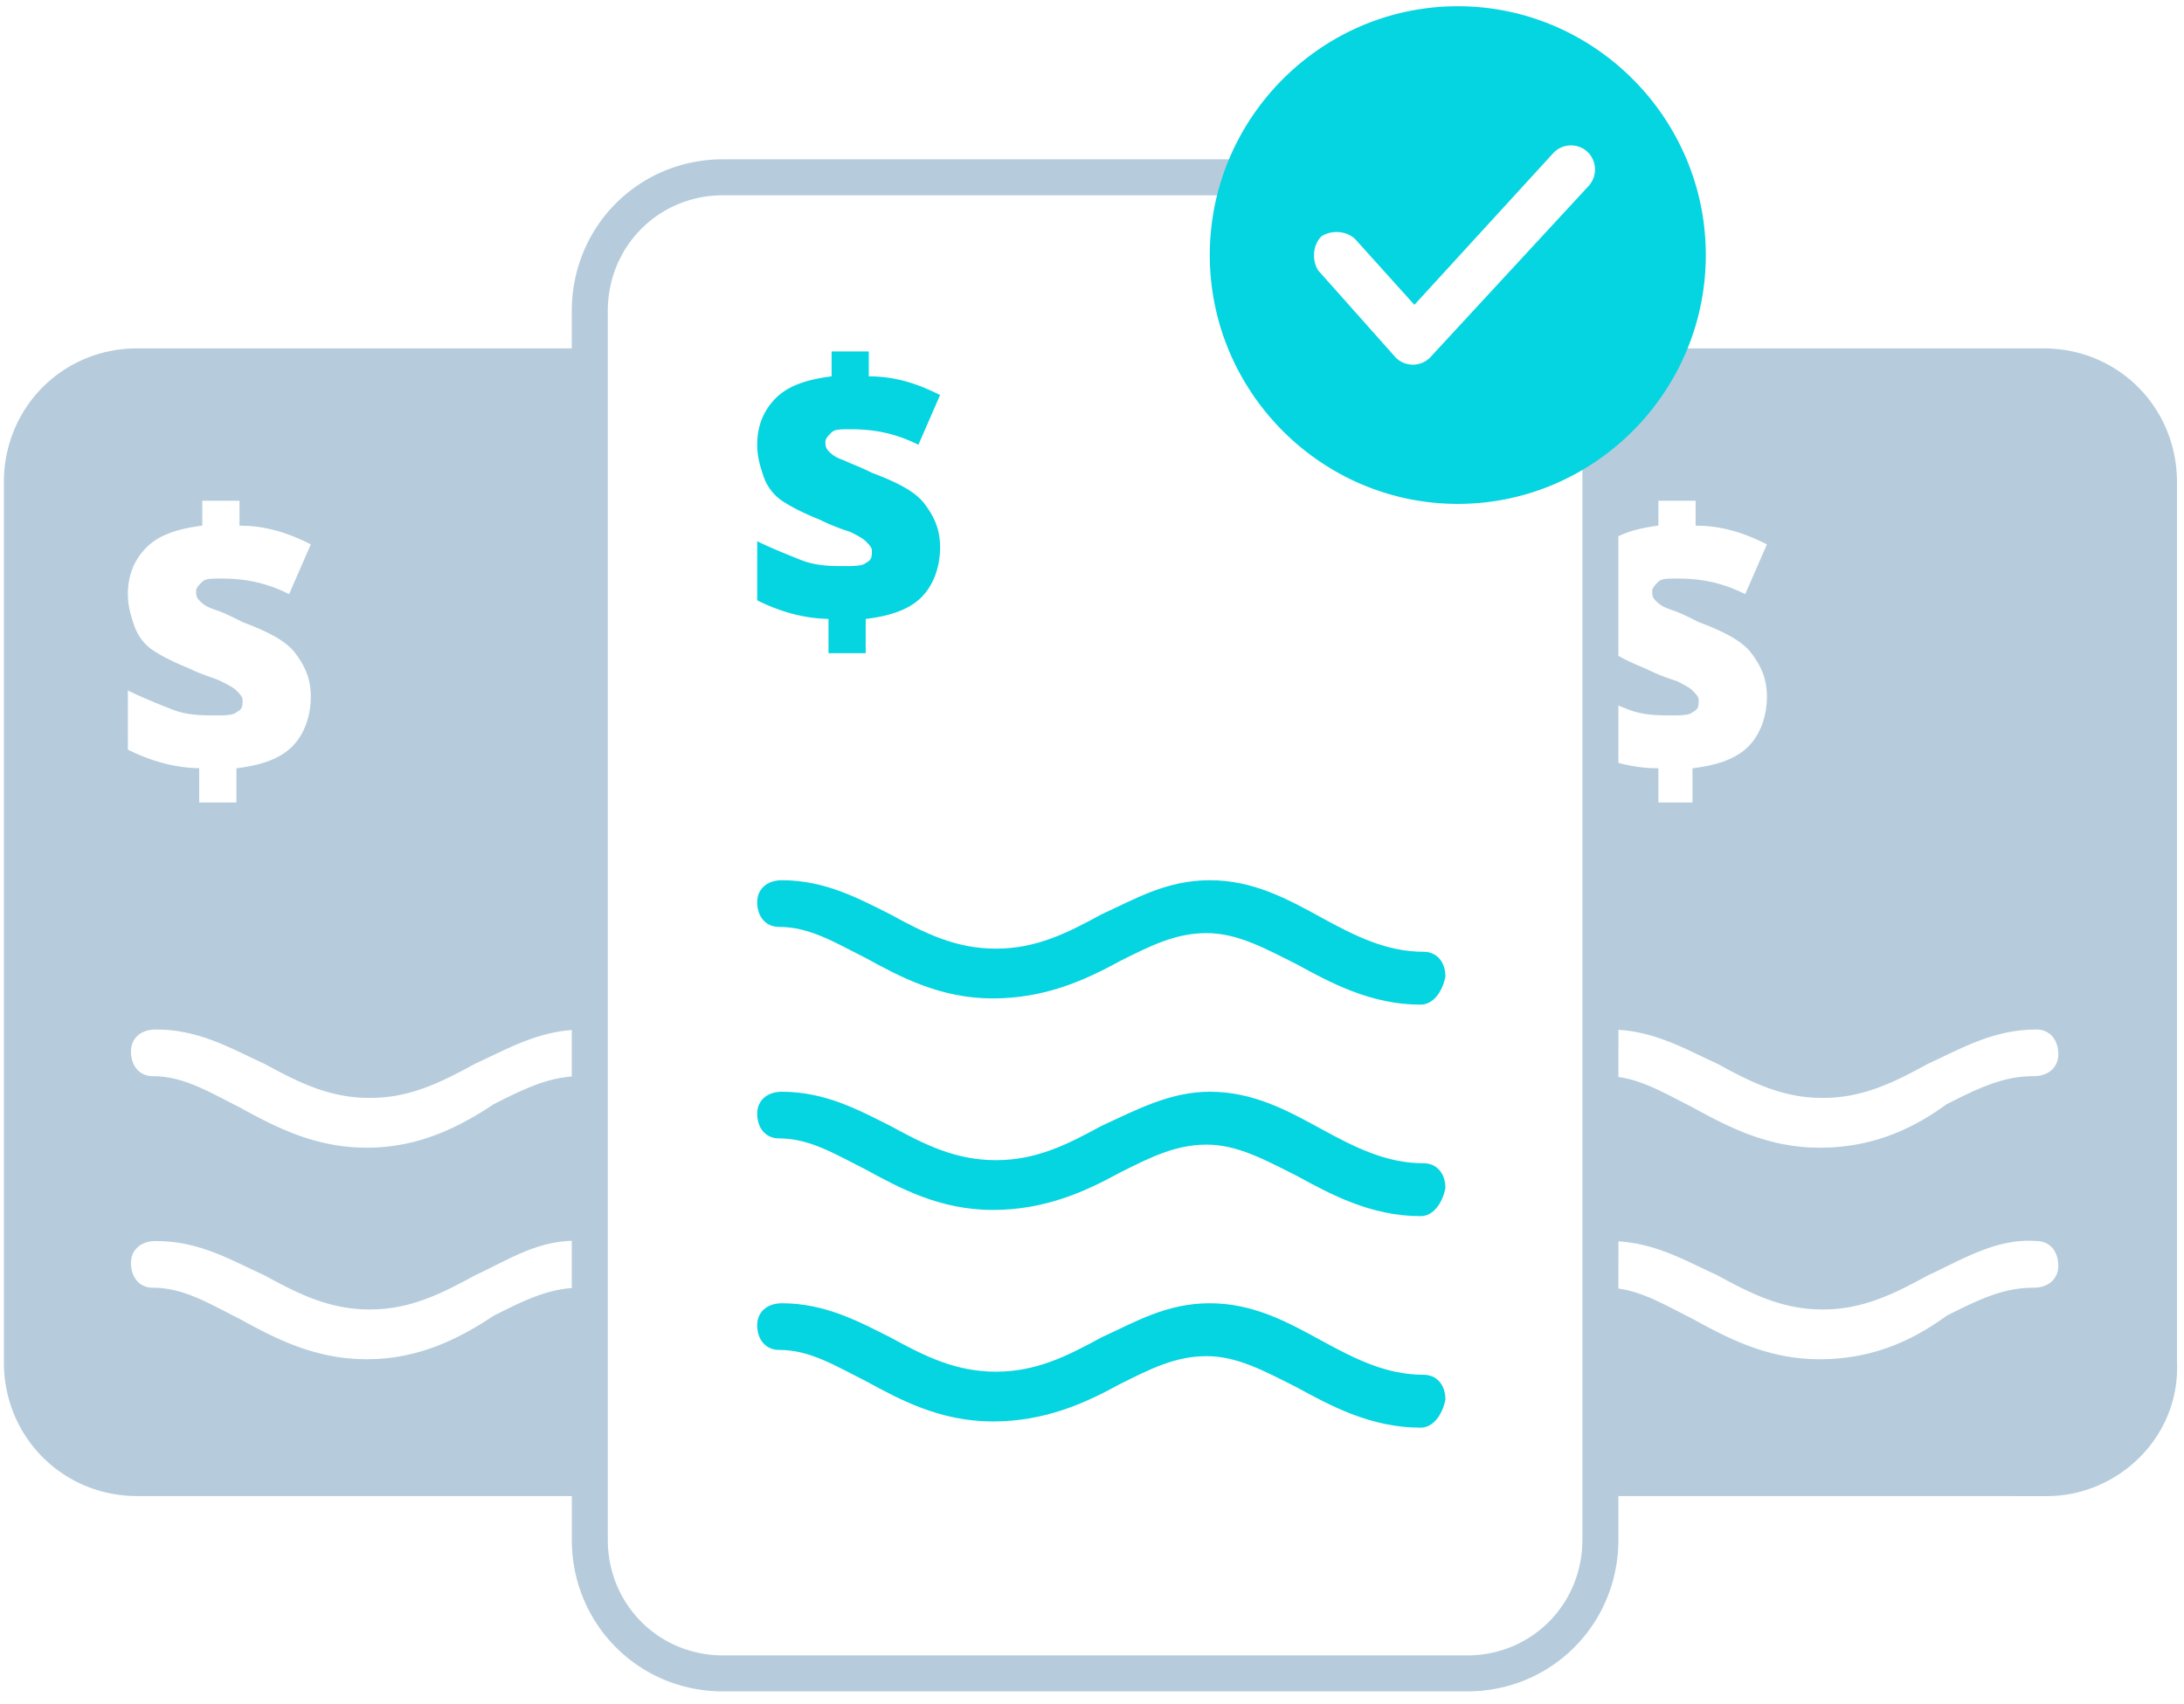 <svg xmlns="http://www.w3.org/2000/svg" data-color-count="2" width="91" height="71" viewBox="0 0 91 71"><g fill="none" fill-rule="evenodd"><path d="M61.13 6.639v1.5h-31c-2.686 0-4.805 2.126-4.805 4.824v51.204c0 2.697 2.119 4.824 4.804 4.824h31c2.685 0 4.804-2.127 4.804-4.824V14.519h19.221c3.1 0 5.554 2.462 5.554 5.574v36.685c.13 3.11-2.454 5.574-5.425 5.574l-17.85-.001v1.816c0 3.446-2.666 6.199-6.07 6.32l-.234.004h-31c-3.515 0-6.304-2.8-6.304-6.324V62.35H5.716c-3.1 0-5.554-2.462-5.554-5.573V20.093c0-3.112 2.454-5.574 5.554-5.574l18.107-.001.001-1.555c0-3.446 2.667-6.2 6.07-6.32l.234-.004h31zm-41.334 46.51c-1.326.725-2.54 1.338-4.061 1.417l-.33.008-.332-.008c-1.52-.079-2.734-.692-4.06-1.418-1.333-.607-2.551-1.33-4.188-1.417l-.333-.009-.135.006c-.565.05-.899.42-.899.902 0 .648.388 1.037.904 1.037 1.292 0 2.325.648 3.617 1.296 1.337.732 2.904 1.579 4.914 1.676l.382.01.36-.009c1.904-.084 3.477-.83 4.936-1.807 1.168-.586 2.125-1.066 3.253-1.152v-1.969c-1.558.048-2.74.848-4.028 1.436zm60.542 0c-1.327.725-2.54 1.338-4.061 1.417l-.331.008-.331-.008c-1.521-.079-2.735-.692-4.06-1.418-1.314-.6-2.518-1.31-4.12-1.413l-.001 1.968c1.057.145 1.976.703 3.087 1.26 1.337.732 2.903 1.579 4.913 1.676l.383.01.36-.008c2.021-.08 3.594-.828 4.935-1.808 1.193-.598 2.165-1.086 3.323-1.157l.294-.01.135-.005c.564-.05.898-.42.898-.902 0-.648-.387-1.037-.904-1.037-1.679-.13-3.1.778-4.52 1.426zM6.492 42.906l-.135.006c-.565.05-.899.42-.899.902 0 .648.388 1.037.904 1.037 1.292 0 2.325.648 3.617 1.296 1.337.732 2.904 1.579 4.914 1.676l.382.01.36-.009c1.904-.084 3.477-.83 4.936-1.806 1.168-.587 2.125-1.067 3.253-1.153v-1.937l-.185.016c-1.467.162-2.606.824-3.843 1.388-1.326.726-2.54 1.34-4.061 1.418l-.33.008-.332-.008c-1.52-.079-2.734-.692-4.06-1.418-1.333-.607-2.551-1.329-4.188-1.417l-.333-.009zm78.366 0l-.333.01c-1.637.087-2.855.809-4.188 1.416-1.326.726-2.54 1.34-4.06 1.418l-.331.008-.331-.008c-1.521-.079-2.735-.692-4.06-1.418-1.314-.599-2.518-1.309-4.12-1.413l-.001 1.968c.969.133 1.822.613 2.814 1.121l.273.14c1.337.731 2.903 1.578 4.913 1.675l.383.01.36-.008c2.021-.08 3.594-.828 4.935-1.807 1.193-.599 2.165-1.087 3.323-1.158l.294-.01.135-.005c.564-.05.898-.42.898-.902 0-.601-.334-.98-.795-1.03l-.109-.007zM70.65 20.87H69.1v1.037c-.662.083-1.218.22-1.668.443v4.983l.073.041c.307.166.666.331 1.078.496.517.26.904.39 1.292.519.258.13.517.26.646.389.129.13.258.259.258.389 0 .259 0 .389-.258.518-.113.114-.424.128-.76.13h-.144c-.517 0-1.163 0-1.809-.26l-.287-.115-.088-.036v2.387l.069.02c.426.111.852.177 1.278.2l.32.008v1.425h1.42V32.02c1.034-.13 1.81-.39 2.326-.908s.775-1.296.775-2.074c0-.778-.258-1.296-.646-1.815-.387-.518-1.162-.907-2.196-1.296-.516-.26-.775-.389-1.162-.519-.388-.13-.517-.259-.646-.388-.13-.13-.13-.26-.13-.39 0-.129.13-.259.259-.388.13-.13.388-.13.775-.13.822 0 1.644.107 2.563.516l.279.132.904-2.074c-.93-.466-1.756-.723-2.665-.77l-.306-.008V20.87zm-60.67 0H8.43v1.037c-1.034.13-1.81.39-2.326.908s-.775 1.166-.775 1.944c0 .519.13.908.259 1.297.129.388.387.777.774 1.037.388.259.905.518 1.55.777.517.26 1.034.39 1.292.519.258.13.517.26.646.389.13.13.258.259.258.389 0 .259 0 .389-.258.518-.113.114-.424.128-.76.13h-.144c-.517 0-1.163 0-1.808-.26a32.156 32.156 0 01-1.484-.622l-.325-.155v2.463c.93.466 1.86.723 2.79.77l.31.008H8.3v1.425h1.55V32.02c1.033-.13 1.808-.39 2.325-.908.517-.518.775-1.296.775-2.074 0-.778-.258-1.296-.646-1.815-.387-.518-1.162-.907-2.196-1.296-.516-.26-.775-.389-1.162-.519-.388-.13-.517-.259-.646-.388-.13-.13-.13-.26-.13-.39 0-.129.13-.259.26-.388.128-.13.387-.13.774-.13.822 0 1.644.107 2.563.516l.279.132.904-2.074c-.93-.466-1.755-.723-2.664-.77l-.307-.008V20.87z" fill="#B6CCDC" fill-rule="nonzero"/><path d="M59.192 41.87c-2.067 0-3.746-.907-5.167-1.685-1.292-.648-2.454-1.296-3.746-1.296-1.292 0-2.325.518-3.617 1.167-1.42.777-3.1 1.555-5.295 1.555-2.196 0-3.875-.907-5.296-1.685-1.292-.648-2.325-1.296-3.617-1.296-.517 0-.904-.39-.904-1.037 0-.519.387-.908 1.033-.908 1.809 0 3.23.778 4.521 1.426 1.421.778 2.713 1.426 4.392 1.426 1.679 0 2.97-.648 4.392-1.426 1.42-.648 2.712-1.426 4.52-1.426 1.809 0 3.23.778 4.65 1.556 1.421.778 2.713 1.426 4.263 1.426.517 0 .904.389.904 1.037-.13.648-.517 1.166-1.033 1.166zm0 8.815c-2.067 0-3.746-.907-5.167-1.685-1.292-.648-2.454-1.296-3.746-1.296-1.292 0-2.325.518-3.617 1.166-1.42.778-3.1 1.556-5.295 1.556-2.196 0-3.875-.907-5.296-1.685-1.292-.648-2.325-1.297-3.617-1.297-.517 0-.904-.388-.904-1.037 0-.518.387-.907 1.033-.907 1.809 0 3.23.778 4.521 1.426 1.421.778 2.713 1.426 4.392 1.426 1.679 0 2.97-.648 4.392-1.426 1.42-.648 2.841-1.426 4.52-1.426 1.809 0 3.23.778 4.65 1.556 1.421.777 2.713 1.425 4.263 1.425.517 0 .904.39.904 1.038-.13.648-.517 1.166-1.033 1.166zm0 8.815c-2.067 0-3.746-.907-5.167-1.685-1.292-.648-2.454-1.296-3.746-1.296-1.292 0-2.325.518-3.617 1.166-1.42.778-3.1 1.556-5.295 1.556-2.196 0-3.875-.908-5.296-1.685-1.292-.649-2.325-1.297-3.617-1.297-.517 0-.904-.389-.904-1.037 0-.518.387-.907 1.033-.907 1.809 0 3.23.778 4.521 1.426 1.421.778 2.713 1.426 4.392 1.426 1.679 0 2.97-.648 4.392-1.426 1.42-.648 2.712-1.426 4.52-1.426 1.809 0 3.23.778 4.65 1.555 1.421.778 2.713 1.426 4.263 1.426.517 0 .904.39.904 1.037-.13.648-.517 1.167-1.033 1.167z" fill="#05d4e1" fill-rule="nonzero"/><path d="M60.742.26c5.683 0 10.333 4.666 10.333 10.37 0 5.703-4.65 10.37-10.333 10.37-5.684 0-10.334-4.667-10.334-10.37 0-5.704 4.65-10.37 10.334-10.37zm4.004 6.092l-5.813 6.352L56.48 9.98c-.387-.388-1.033-.388-1.42-.13-.388.39-.388 1.038-.13 1.427l3.23 3.63a1.011 1.011 0 001.42 0l6.588-7.13a1.02 1.02 0 000-1.426 1.011 1.011 0 00-1.421 0z" fill="#05d4e1"/><path d="M34.65 25.796c-1.033 0-2.067-.259-3.1-.777v-2.463c.517.259 1.162.518 1.808.777.646.26 1.292.26 1.809.26.387 0 .775 0 .904-.13.258-.13.258-.26.258-.519 0-.13-.129-.259-.258-.388-.13-.13-.388-.26-.646-.39a8.874 8.874 0 01-1.292-.518c-.646-.26-1.162-.518-1.55-.778a2.015 2.015 0 01-.775-1.037c-.129-.389-.258-.777-.258-1.296 0-.778.258-1.426.775-1.944.517-.519 1.292-.778 2.325-.908v-1.037h1.55v1.037c1.033 0 1.938.26 2.97.778l-.903 2.074c-1.034-.518-1.938-.648-2.842-.648-.387 0-.646 0-.775.13-.13.13-.258.259-.258.388 0 .13 0 .26.129.39.129.129.258.259.646.388.258.13.645.26 1.162.519 1.033.389 1.809.777 2.196 1.296.388.519.646 1.037.646 1.815s-.258 1.555-.775 2.074c-.517.518-1.292.778-2.325.907v1.426h-1.55v-1.426h.129z" fill="#05d4e1" fill-rule="nonzero"/></g></svg>